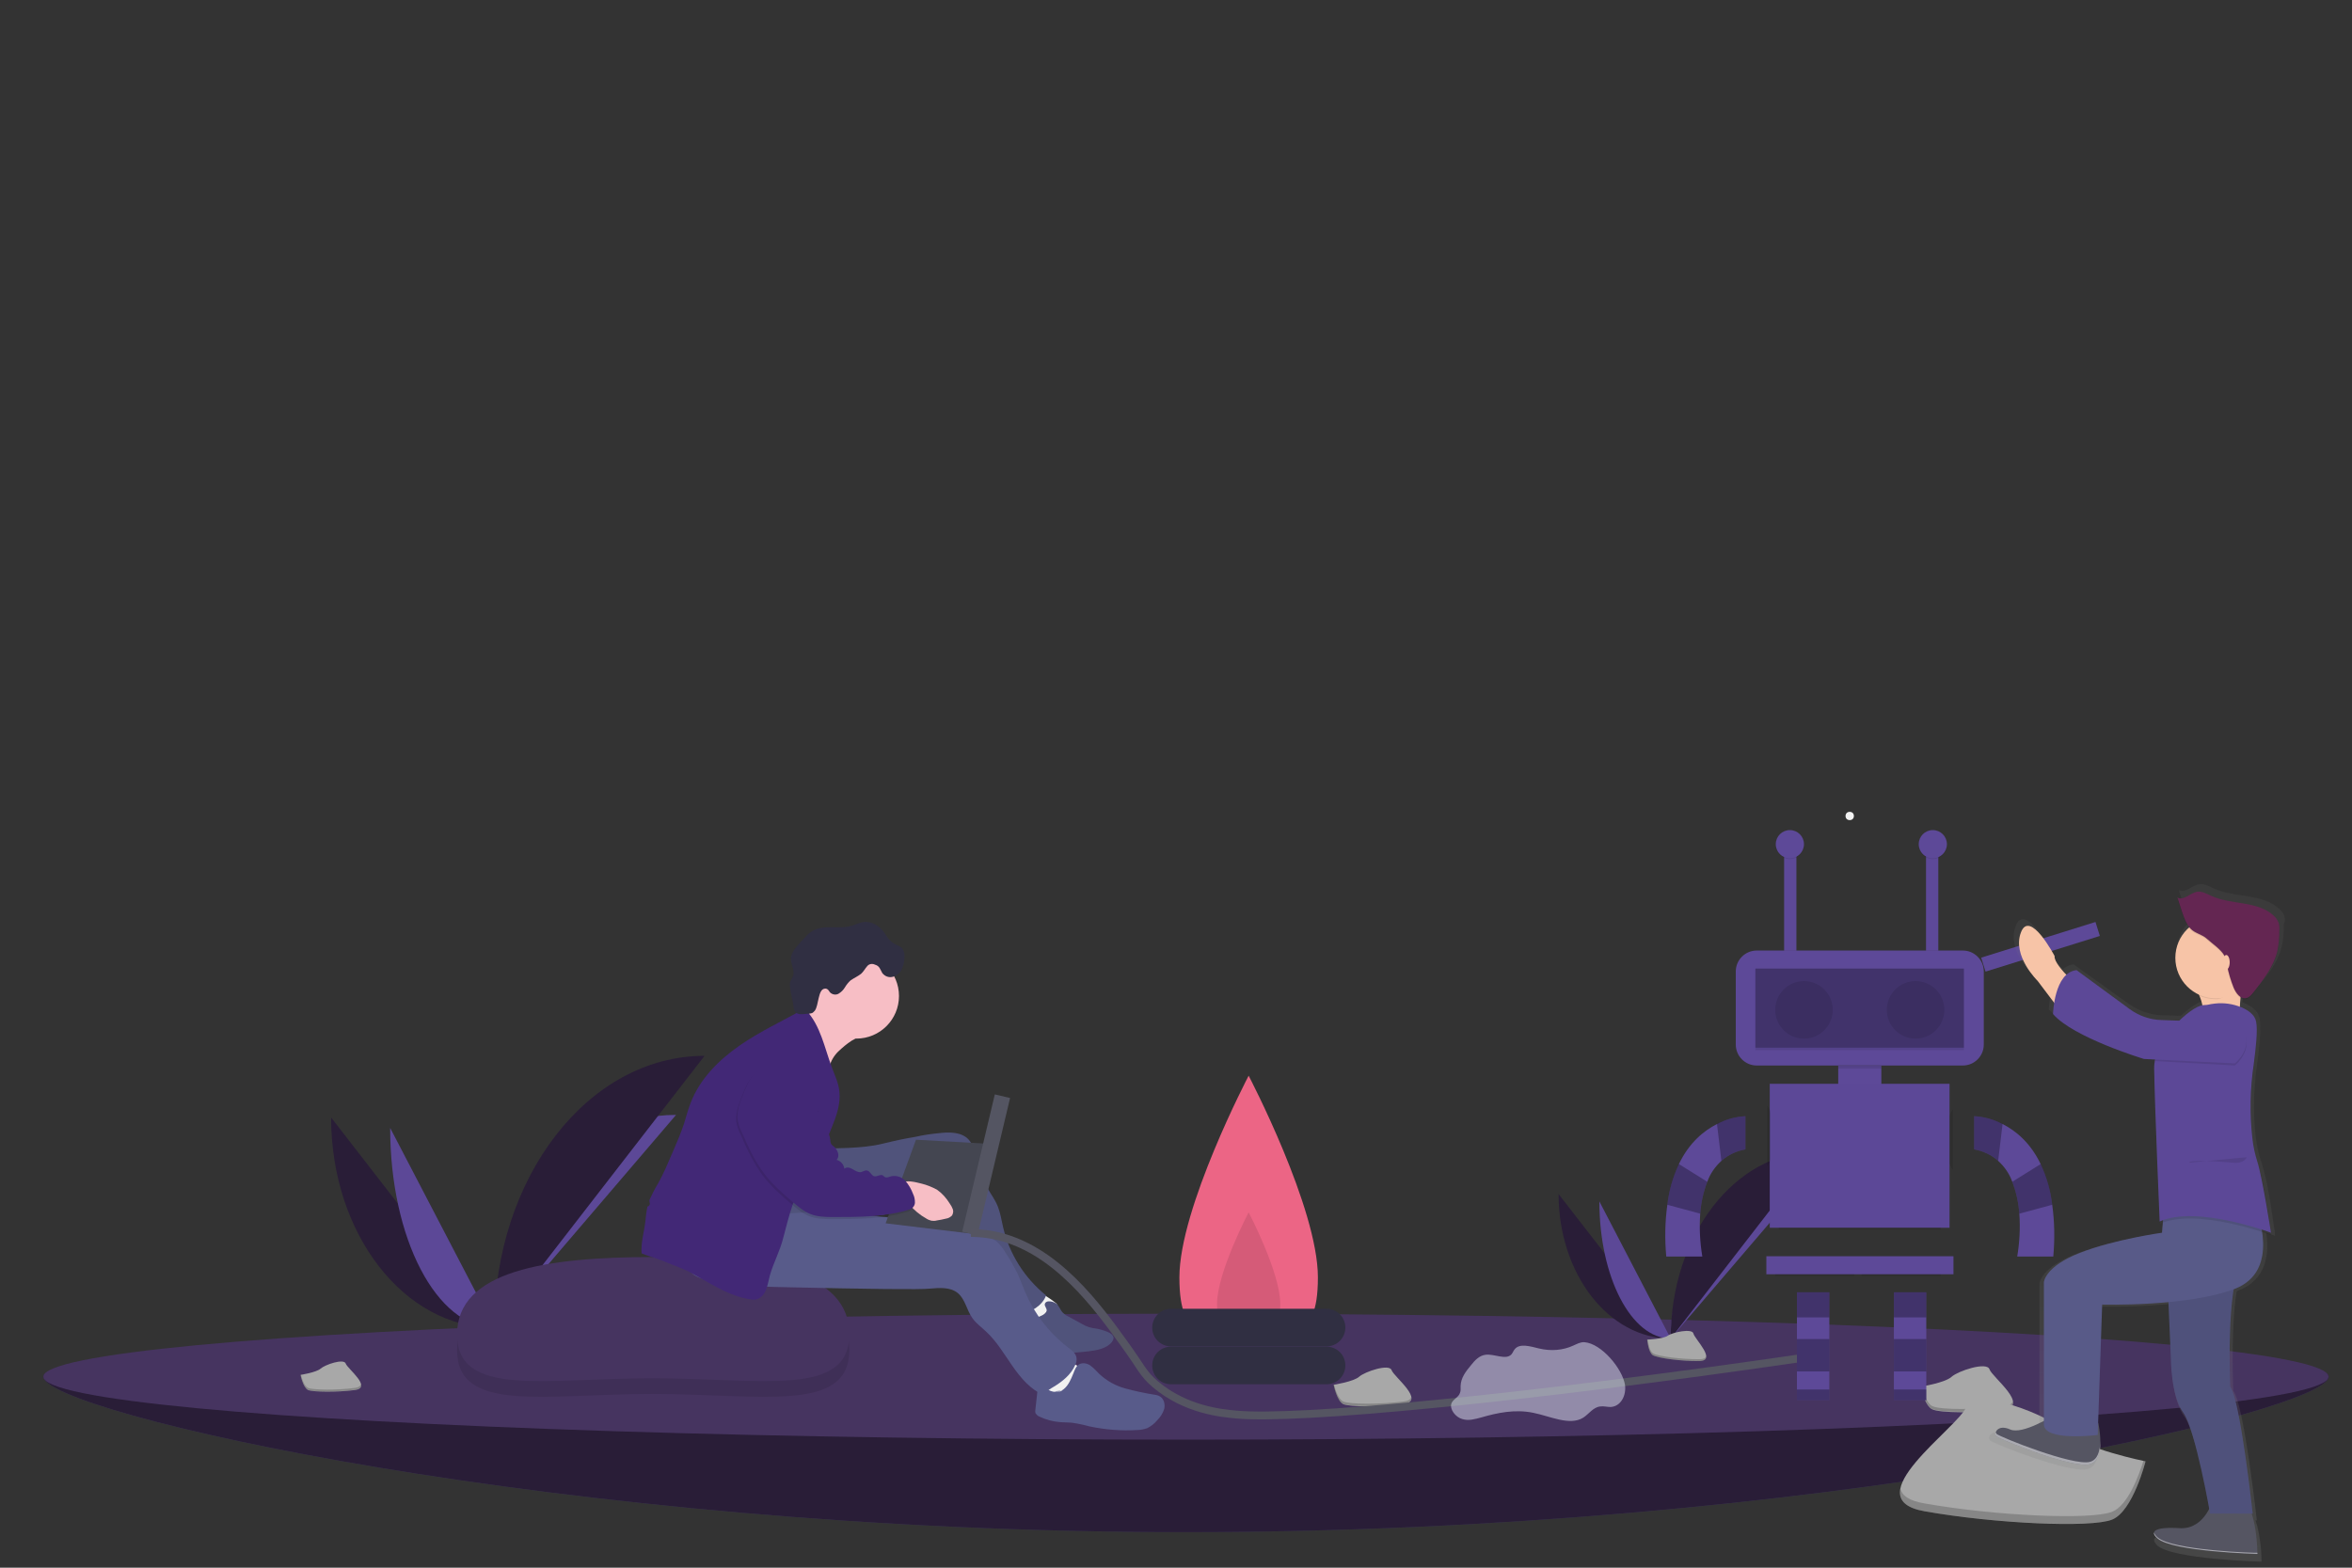 <?xml version="1.0" encoding="utf-8"?>
<!-- Generator: Adobe Illustrator 23.0.1, SVG Export Plug-In . SVG Version: 6.00 Build 0)  -->
<svg version="1.1" id="Layer_1" xmlns="http://www.w3.org/2000/svg" xmlns:xlink="http://www.w3.org/1999/xlink" x="0px" y="0px"
	 viewBox="0 0 900 600" style="enable-background:new 0 0 900 600;" xml:space="preserve">
<rect x="0" y="0" width="900" height="600" fill="#333333" stroke="none"/>
<style type="text/css">
	.st0{fill:#F2F2F2;}
	.st1{fill:#403E56;}
	.st2{fill:#291D37;}
	.st3{fill:#463460;}
	.st4{fill:#EC6585;}
	.st5{opacity:0.1;fill:#020203;enable-background:new    ;}
	.st6{fill:#302F42;}
	.st7{fill:#5C4897;}
	.st8{fill:#A8A8A8;}
	.st9{opacity:0.2;fill:#020203;enable-background:new    ;}
	.st10{fill:#F7BEC5;}
	.st11{fill:#F1F1F1;}
	.st12{fill:#50537B;}
	.st13{fill:#585B8A;}
	.st14{fill:#422876;}
	.st15{fill:#444651;}
	.st16{fill:#545562;}
	.st17{fill:none;stroke:#555562;stroke-width:3;stroke-miterlimit:10;}
	.st18{fill:#5D4998;}
	.st19{opacity:0.3;fill:#020203;enable-background:new    ;}
	.st20{fill:url(#SVGID_1_);}
	.st21{fill:#F7C4A7;}
	.st22{fill:#555562;}
	.st23{fill:#585A88;}
	.st24{fill:#642652;}
	.st25{opacity:0.5;fill:#FFFFFF;enable-background:new    ;}
	.st26{opacity:0.5;fill:#DEE3F3;enable-background:new    ;}
</style>
<circle class="st0" cx="707.8" cy="312.3" r="1.6"/>
<polygon class="st0" points="698.2,374.4 695.9,374.4 695.9,372.2 694.8,372.2 694.8,374.4 692.5,374.4 692.5,375.6 694.8,375.6 
	694.8,377.8 695.9,377.8 695.9,375.6 698.2,375.6 "/>
<path class="st1" d="M891.1,526.9c0,13.3-195.8,59.5-437.2,59.5S16.6,540.2,16.6,526.9s195.8,11.3,437.2,11.3
	S891.1,513.6,891.1,526.9z"/>
<path class="st2" d="M891.1,526.9c0,13.3-195.8,59.5-437.2,59.5S16.6,540.2,16.6,526.9s195.8,11.3,437.2,11.3
	S891.1,513.6,891.1,526.9z"/>
<ellipse class="st3" cx="453.8" cy="526.9" rx="437.2" ry="24.1"/>
<path class="st4" d="M504.3,488.9c0,26.6-11.9,19.3-26.5,19.3c-14.6,0-26.5,7.3-26.5-19.3c0-26.6,26.5-77.2,26.5-77.2
	S504.3,462.3,504.3,488.9z"/>
<path class="st5" d="M489.9,499.1c0,12.1-5.4,8.8-12.1,8.8s-12.1,3.3-12.1-8.8c0-12.1,12.1-35.1,12.1-35.1S489.9,487,489.9,499.1z"
	/>
<path class="st6" d="M448.1,515.4h59.5c4,0,7.2,3.2,7.2,7.2s-3.2,7.2-7.2,7.2h-59.5c-4,0-7.2-3.2-7.2-7.2S444.1,515.4,448.1,515.4z"
	/>
<path class="st6" d="M448.1,500.9h59.5c4,0,7.2,3.2,7.2,7.2l0,0c0,4-3.2,7.2-7.2,7.2h-59.5c-4,0-7.2-3.2-7.2-7.2l0,0
	C440.9,504.2,444.1,500.9,448.1,500.9z"/>
<path class="st2" d="M126.7,427.7c0,44.5,27.9,80.5,62.4,80.5"/>
<path class="st7" d="M189.1,508.1c0-45,31.1-81.4,69.6-81.4"/>
<path class="st7" d="M149.3,431.7c0,42.3,17.8,76.4,39.8,76.4"/>
<path class="st2" d="M189.1,508.1c0-57.5,36-104,80.5-104"/>
<path class="st8" d="M176,508.7c0,0,8.8-0.3,11.5-2.2c2.7-1.9,13.6-4.2,14.3-1.1c0.7,3,13.3,15.1,3.3,15.2
	c-10,0.1-23.2-1.6-25.9-3.2C176.5,515.8,176,508.7,176,508.7z"/>
<path class="st9" d="M205.2,519.6c-10,0.1-23.2-1.6-25.9-3.2c-2-1.2-2.8-5.7-3.1-7.7c-0.2,0-0.3,0-0.3,0s0.6,7.1,3.2,8.8
	s15.9,3.3,25.9,3.2c2.9,0,3.9-1,3.8-2.6C208.5,519,207.4,519.6,205.2,519.6z"/>
<path class="st2" d="M596.4,457c0,30.6,19.2,55.3,42.9,55.3"/>
<path class="st7" d="M639.3,512.3c0-30.9,21.4-55.9,47.8-55.9"/>
<path class="st7" d="M612,459.8c0,29,12.2,52.5,27.3,52.5"/>
<path class="st2" d="M639.3,512.3c0-39.5,24.7-71.5,55.3-71.5"/>
<path class="st8" d="M630.3,512.7c0,0,6.1-0.2,7.9-1.5c1.8-1.3,9.4-2.9,9.8-0.8c0.5,2.1,9.1,10.4,2.3,10.5
	c-6.9,0.1-15.9-1.1-17.8-2.2C630.7,517.6,630.3,512.7,630.3,512.7z"/>
<path class="st9" d="M650.4,520.2c-6.9,0.1-15.9-1.1-17.8-2.2c-1.4-0.8-1.9-3.9-2.1-5.3c-0.1,0-0.2,0-0.2,0s0.4,4.9,2.2,6
	c1.8,1.1,10.9,2.2,17.8,2.2c2,0,2.7-0.7,2.6-1.8C652.6,519.8,651.9,520.2,650.4,520.2z"/>
<path class="st8" d="M735,530.7c0,0,9.1-1.4,11.7-3.7c2.5-2.3,13.6-6,14.6-2.9c1.1,3.1,15.7,14,5.3,15.4s-24.2,1.3-27.2-0.1
	S735,530.7,735,530.7z"/>
<path class="st9" d="M766.7,538.3c-10.3,1.3-24.2,1.3-27.2-0.1c-2.3-1-3.6-5.5-4.2-7.6c-0.2,0-0.3,0-0.3,0s1.5,7.3,4.4,8.7
	c3,1.3,16.9,1.4,27.2,0.1c3-0.4,3.9-1.6,3.6-3.1C770,537.3,768.9,538,766.7,538.3z"/>
<path class="st8" d="M510.3,530c0,0,7.7-1.2,9.8-3.1c2.1-1.9,11.5-5.1,12.4-2.5c0.9,2.6,13.2,11.8,4.5,13s-20.5,1.1-23,0
	C511.5,536.2,510.3,530,510.3,530z"/>
<path class="st9" d="M537,536.4c-8.7,1.1-20.5,1.1-23,0c-1.9-0.9-3.1-4.7-3.5-6.4c-0.2,0-0.3,0-0.3,0s1.2,6.2,3.7,7.3s14.2,1.2,23,0
	c2.5-0.3,3.3-1.3,3.1-2.6C539.8,535.6,538.9,536.2,537,536.4z"/>
<path class="st8" d="M115,526.2c0,0,6-0.9,7.7-2.4c1.7-1.5,8.9-4,9.6-1.9c0.7,2,10.3,9.2,3.5,10.1s-15.9,0.8-17.9,0
	C115.9,531,115,526.2,115,526.2z"/>
<path class="st9" d="M135.8,531.2c-6.8,0.9-15.9,0.8-17.9,0c-1.5-0.7-2.4-3.6-2.7-5c-0.1,0-0.2,0-0.2,0s1,4.8,2.9,5.7
	c1.9,0.9,11.1,0.9,17.9,0c2-0.3,2.6-1,2.4-2.1C137.9,530.5,137.2,531,135.8,531.2z"/>
<path class="st5" d="M325,516.7c0,24.3-33.9,16.8-75.3,16.8s-74.8,7.5-74.8-16.8c0-24.3,33.9-29.6,75.3-29.6S325,492.4,325,516.7z"
	/>
<path class="st3" d="M325,510.7c0,24.3-33.9,16.8-75.3,16.8s-74.8,7.5-74.8-16.8c0-24.3,33.9-29.6,75.3-29.6S325,486.4,325,510.7z"
	/>
<path class="st10" d="M325.9,398.3c-1.9,1.2-3.6,2.7-5.2,4.2c-1.6,1.6-2.8,3.6-3.3,5.8c-1.3-2.2-2.4-4.5-3.3-6.9
	c-1.9-4.2-4.1-8.4-6.5-12.3c3-1.6,5.5-3.9,7.1-6.9c4.3,3.4,8.7,6.9,11.2,11.7c0.4,0.8,1.5,1.7,1.8,2.4
	C328.2,397.4,326.7,397.8,325.9,398.3z"/>
<path class="st11" d="M392.4,492.5c4.2,1.3,8.1,3.4,11.6,6.2c0.3,0.2,0.4,0.4,0.5,0.7c0.1,0.7-0.8,0.9-1.5,1.1
	c-1.9,0.5-3.1,2.3-4.5,3.7c-1.4,1.4-3.7,2.5-5.3,1.4c-0.4-0.3-0.8-0.7-1.1-1.2l-6.9-9c2.3-1.3,4.8-2.4,7.3-3.2"/>
<path class="st12" d="M404.5,499.2c0.9,0.9,1.3,2.3,2.2,3.2c0.6,0.6,1.3,1.1,2,1.4l5.3,2.9c0.8,0.5,1.7,0.9,2.6,1.2
	c1,0.3,2,0.5,3,0.6c1.5,0.3,2.9,0.7,4.3,1.3c1,0.4,2.2,1.2,2.2,2.3c0,0.5-0.3,1.1-0.6,1.5c-2.1,2.6-5.8,3.2-9.1,3.6
	c-7.2,0.8-14.6,1.3-21.6-0.4c-1.4-0.3-2.7-0.8-3.8-1.6c-2.1-1.8-2.6-5-1.8-7.6c0.2-1,0.8-1.9,1.7-2.5c1.1-0.6,2.5-0.3,3.8-0.4
	c1.4-0.2,2.7-0.6,3.9-1.2c0.8-0.4,1.7-0.8,1.9-1.8c0.2-0.9-0.9-1.8-0.7-2.6C400.3,497.2,403.7,498.3,404.5,499.2z"/>
<path class="st11" d="M410.7,521.7c0.7,0.5,1.5,1,2.2,1.5c0.7,0.4,1.2,0.9,1.6,1.6c0.5,1.1-0.2,2.4-0.9,3.4c-2.2,3-5.1,5.3-8.6,6.6
	c-1.2,0.5-2.4,0.8-3.7,0.9c-0.3,0-0.6,0-0.9-0.1c-0.7-0.4-0.6-1.3-0.6-2.1c0-2.2-1.7-4-3.2-5.7c-1.5-1.6-3-3.6-2.7-5.8
	c0.3-1.3,1-2.5,1.9-3.4c0.8-1,1.8-2,2.9-2.7c1.6-1,2.1-0.5,3.6,0.5C405.2,518.1,407.9,519.9,410.7,521.7z"/>
<path class="st13" d="M403.5,532.5c1.2,0.3,2.5,0,3.5-0.8c1-0.8,1.7-1.8,2.3-2.9c0.5-1,1-2,1.4-3.1c0.5-1.2,0.9-2.6,2-3.4
	c1.3-0.9,3.2-0.6,4.5,0.3c1.3,1,2.4,2.1,3.5,3.3c2.8,2.6,6.2,4.5,9.9,5.5c3.7,1,7.4,1.8,11.2,2.4c0.8,0.1,1.5,0.3,2.1,0.7
	c1.5,0.9,2,3,1.6,4.7c-0.5,1.7-1.5,3.2-2.8,4.5c-1,1.2-2.3,2.2-3.7,2.9c-1.2,0.4-2.5,0.7-3.7,0.7c-6.2,0.4-12.4-0.1-18.5-1.4
	c-2.2-0.6-4.5-1.1-6.8-1.4c-1.4-0.1-2.8-0.1-4.2-0.2c-2.8-0.2-5.5-0.9-8-2.1c-0.6-0.2-1.1-0.7-1.5-1.2c-0.2-0.5-0.2-1.1-0.1-1.6
	l0.9-8.1c0.1-0.7,0.3-1.6,1-1.7c0.7-0.1,1.2,0.6,1.6,1.1c1.7,2,4.5,2.6,6.9,1.5"/>
<path class="st12" d="M359.2,433.7c4.1-0.5,8.8-0.5,11.5,2.5c1.7,1.9,2.2,4.5,2.8,6.9c0.9,4.1,2.4,8,4.4,11.7
	c1.3,2.3,2.9,4.4,3.9,6.9c1,2.5,1.4,5.2,2,7.8c2.4,10.4,8.2,19.6,16.5,26.3c-1.5,4-5.7,6.3-9.8,7.3c-1.8,0.8-3.9,0.2-5.1-1.4
	c-1.9-2.1-3.7-4.3-5.4-6.6c-5.9-7.9-12-16.1-15.2-25.4c-1.1-3.3-2.3-7.1-5.5-8.5c-1.8-0.8-3.9-0.5-5.9-0.2
	c-4.4,0.7-8.7,1.8-12.9,3.3c-3,1-5.5,1.1-13.7,1.1c-28.6,0-47,0-47.5-3.6c-0.2-1.1,1.4-3,9.8-6.2c0.1-4.5,1.5-7.2,2.6-8.7
	c7.8-10.6,29.9-5.3,45.7-9.1c6.7-1.6,8.7-2,12.9-2.7C353.3,434.4,356.2,434,359.2,433.7z"/>
<path class="st13" d="M325.6,463.6c6,1.9,12.4,2.1,18.7,2.7c10.6,1,21,3.1,31.2,6.2c2.1,0.5,4.1,1.4,5.9,2.7
	c1.4,1.3,2.5,2.7,3.4,4.3c1.7,2.5,3.1,5.1,4.5,7.8c1.1,2.4,2,5,3.1,7.5c3.6,8.3,9.2,15.5,16.4,21c1.3,1,2.8,2.1,3.1,3.7
	c0.2,1,0,2.1-0.5,3c-1.6,3.6-4.8,6.2-8.1,8.2c-1.5,0.9-3,1.7-3.8,3.3c-5.1-2.1-8.9-6.6-12.1-11.2s-6-9.4-10.1-13.2
	c-1.8-1.7-3.8-3.1-5.2-5.1c-2.2-3-2.7-7.2-5.6-9.6c-2.9-2.4-7.1-2-10.8-1.7c-3.9,0.4-21.8,0.2-57.6-0.6c-23.2-0.5-33.4-3.4-33.5-6
	c-0.1-2,5.9-3.3,8.1-9.5c0.9-2.5,1.2-4.2,1.4-4.9C275,468.1,285.1,463.9,325.6,463.6z"/>
<path class="st14" d="M245.5,477.4c0.1-3.2,1-6.3,1.4-9.5c0.2-2,0.4-3.9,0.8-5.9c0-0.1,0-0.1,0-0.2c0.4-0.1,0.7-0.3,0.9-0.7
	c0.1-0.3,0.1-0.6,0-0.9c-0.1-0.3-0.1-0.6-0.1-0.9c1-2.2,2.1-4.4,3.4-6.5c2.2-4,3.9-8.1,5.7-12.3c1.5-3.4,2.9-6.8,4.1-10.3
	c0.8-2.6,1.5-5.3,2.5-7.9c3.5-9.3,10.8-16.6,18.9-22.2c7.8-5.4,16.4-9.4,24.7-14c0.2,0.2,0.5,0.4,0.7,0.6c5.5,5.9,7,14.3,9.8,21.8
	c1.1,3,2.6,6,2.9,9.3c0.5,4.8-1.2,9.5-3,13.9c-1.6,4.2-3.5,8.3-5.8,12.2c-1.1,1.8-2.4,3.5-3.6,5.3c-4.7,7.4-6.9,16.1-9.1,24.6
	c-1.2,4.9-3.7,9.4-5.1,14.3c-0.5,1.9-0.8,3.8-1.5,5.6s-2.2,3.5-4.2,3.7c-0.6,0.1-1.1,0-1.7-0.1c-7.2-1-13.6-5-20-8.6
	c-1.1-0.6-2.3-1.3-3.4-1.9c-1.2-0.6-2.4-1.1-3.6-1.6c-0.9-0.4-1.8-0.7-2.8-1.1c-3-1.2-6-2.5-9.2-3.4c-0.9-0.3-1.8-0.6-2.7-1
	C245.5,479,245.4,478.2,245.5,477.4z"/>
<circle class="st10" cx="327.7" cy="381.2" r="16.3"/>
<path class="st6" d="M337.6,372.4c1,1.3,2.6,1.9,4.2,1.4c1.5-0.5,2.8-1.6,3.4-3.1c0.6-1.5,0.9-3,0.9-4.6c0.1-1.2-0.3-2.5-1.1-3.4
	c-0.7-0.5-1.4-0.9-2.2-1.2c-1.1-0.5-2.1-1.3-2.9-2.3c-0.5-0.7-1-1.5-1.5-2.2c-1.8-2.6-4.9-4.6-8.1-4.1c-1.5,0.2-2.9,1-4.3,1.4
	c-4.9,1.5-10.7-0.6-15.1,2c-1.1,0.7-2.1,1.5-2.9,2.5c-1.2,1.2-2.3,2.5-3.4,3.8c-0.9,1-1.6,2.3-1.9,3.6c-0.4,2.4,1.5,4.9,0.8,7.3
	c-0.3,0.7-0.6,1.3-1,2c-0.9,1.7,1,7.6,1.1,9.5c0,0.9,0.3,1.8,0.9,2.5c0.9,0.8,2.2,0.7,3.3,0.6l2.1-0.2c0.3,0,0.6-0.1,0.9-0.2
	c0.4-0.2,0.7-0.6,1-0.9c1.5-2,1.2-8.1,3.7-8.4c0.4-0.1,0.8,0,1.1,0.2c0.5,0.3,0.7,0.9,1.1,1.3c0.9,0.8,2.2,1,3.2,0.4
	c1-0.6,1.8-1.4,2.4-2.4c0.6-1,1.3-1.9,2.2-2.7c1.3-0.9,2.7-1.5,4-2.5c1-0.9,1.5-2,2.4-3c0.7-0.8,1.9-1,2.9-0.5
	C336.6,369.7,336.8,371,337.6,372.4z"/>
<path class="st15" d="M379,437.8c-9.5-0.5-19-1.1-28.5-1.6c-3.9,10.7-7.8,21.4-11.6,32c11.6,1.4,23.2,2.8,34.8,4.2
	C375.5,461,377.2,449.4,379,437.8z"/>
<rect x="374.5" y="418.7" transform="matrix(0.973 0.231 -0.231 0.973 113 -75.049)" class="st16" width="6" height="54"/>
<g>
	<path class="st10" d="M352.6,453c2.1,0.5,4,1.3,5.9,2.3c2,1.4,3.6,3.2,4.9,5.3c0.5,0.7,0.9,1.4,1.2,2.2c0.3,0.8,0.1,1.7-0.3,2.4
		c-0.6,0.6-1.4,1.1-2.3,1.2c-1.1,0.3-2.3,0.5-3.5,0.7c-0.7,0.2-1.4,0.2-2.1,0.1c-0.7-0.2-1.3-0.4-1.9-0.8c-2.5-1.4-4.7-3.2-6.5-5.4
		c-1.3-1.6-3.7-5.5-2.8-7.7C345.9,451.1,350.9,452.6,352.6,453z"/>
	<path class="st5" d="M293.8,407.6c3.6-1.4,7.4-2,11.2-1.8c1.3,0,2.5,0.4,3.5,1.1c0.6,0.6,1.1,1.3,1.4,2.1c1.6,3.6,2.1,7.6,1.4,11.5
		c-0.1,0.4-0.1,0.9,0.1,1.2c0.2,0.2,0.5,0.4,0.8,0.5c1.1,0.6,1.4,2,0.8,3.1c0,0.1-0.1,0.2-0.1,0.2c-0.2,0.3-0.6,0.6-0.6,0.9
		c0,0.4,0.5,0.6,0.8,0.8c1.1,0.6,1.7,1.8,1.8,3c0,0.5,0,1,0,1.5c0.2,0.6,0.5,1.1,0.9,1.6c0.8,1.1,1.2,2.3,1.4,3.6
		c0,0.6,0.1,1.3,0.4,1.8c0.3,0.4,0.6,0.7,1,0.9c1.5,1.3,2.4,3.8,1,5.1c1.6,0.4,2.8,1.8,3,3.4c0.9-0.8,2.2-0.4,3.2,0.2
		c1,0.6,2.1,1.3,3.2,1.1c0.8-0.2,1.5-0.8,2.3-0.6c1.2,0.2,1.6,2,2.8,2.2c1,0.2,2.2-0.8,3.1-0.4c0.3,0.2,0.6,0.5,0.9,0.7
		c0.7,0.4,1.6-0.1,2.4-0.3c2-0.4,4,0.2,5.4,1.7c1.3,1.5,2.3,3.2,3,5.1c0.5,1,0.7,2.1,0.7,3.2c0,1.1-0.7,2.1-1.7,2.6
		c-9.5,3-19.7,3-29.7,3c-2.9,0-6-0.1-8.7-1.2c-2.5-1-4.5-2.8-6.6-4.5c-3.7-3.2-7.5-6.5-10.5-10.3c-3.9-5-6.6-10.8-9.1-16.6
		c-0.8-1.5-1.3-3.2-1.6-4.9c-0.1-2,0.2-4.1,0.9-6c0.8-2.5,1.8-4.9,2.9-7.3C287.1,412.2,290.1,409.2,293.8,407.6z"/>
	<path class="st14" d="M294.3,406.8c3.6-1.4,7.4-2,11.2-1.8c1.3,0,2.5,0.4,3.5,1.1c0.6,0.6,1.1,1.3,1.4,2.1
		c1.6,3.6,2.1,7.6,1.4,11.5c-0.1,0.4-0.1,0.9,0.1,1.2c0.2,0.2,0.5,0.4,0.8,0.5c1.1,0.6,1.4,2,0.8,3.1c0,0.1-0.1,0.2-0.1,0.2
		c-0.2,0.3-0.6,0.6-0.6,0.9c0,0.4,0.5,0.6,0.8,0.8c1.1,0.6,1.7,1.8,1.8,3c0,0.5,0,1,0,1.5c0.2,0.6,0.5,1.1,0.9,1.6
		c0.8,1.1,1.2,2.3,1.4,3.6c0,0.6,0.1,1.3,0.4,1.8c0.3,0.4,0.6,0.7,1,0.9c1.5,1.3,2.4,3.8,1,5.1c1.6,0.4,2.8,1.8,3,3.4
		c0.9-0.8,2.2-0.4,3.2,0.2c1,0.6,2.1,1.3,3.2,1.1c0.8-0.2,1.5-0.8,2.3-0.6c1.2,0.2,1.6,2,2.8,2.2c1,0.2,2.2-0.8,3.1-0.4
		c0.3,0.2,0.6,0.5,0.9,0.7c0.7,0.4,1.6-0.1,2.4-0.3c2-0.4,4,0.2,5.4,1.7c1.3,1.5,2.3,3.2,3,5.1c0.5,1,0.7,2.1,0.7,3.2
		c0,1.1-0.7,2.1-1.7,2.6c-9.5,3-19.7,3-29.7,3c-2.9,0-6-0.1-8.7-1.2c-2.5-1-4.5-2.8-6.6-4.5c-3.7-3.2-7.5-6.5-10.5-10.3
		c-3.9-5-6.6-10.8-9.1-16.6c-0.8-1.5-1.3-3.2-1.6-4.9c-0.1-2,0.2-4.1,0.9-6c0.8-2.5,1.8-4.9,2.9-7.3
		C287.6,411.4,290.6,408.4,294.3,406.8z"/>
</g>
<path class="st17" d="M371.5,471.9c1.6,0,5,0.1,9,0.9c23.3,4.8,39.5,27.3,50,41.9c6.3,8.7,6.8,11,11.6,15.1
	c11.6,9.8,25.3,11.1,31.2,11.6c22.4,2.1,106.6-5.6,219.9-22.2"/>
<path class="st18" d="M672.2,363.8h78.9c4.4,0,8,3.6,8,8v28c0,4.4-3.6,8-8,8h-78.9c-4.4,0-8-3.6-8-8v-28
	C664.2,367.4,667.8,363.8,672.2,363.8z"/>
<rect x="671.7" y="401.1" class="st5" width="79.8" height="0.8"/>
<rect x="671.7" y="370.7" class="st19" width="79.8" height="30.3"/>
<circle class="st5" cx="690.3" cy="386.5" r="11"/>
<circle class="st5" cx="733" cy="386.5" r="11"/>
<rect x="703.4" y="407.9" class="st18" width="16.5" height="9.6"/>
<rect x="677.2" y="414.8" class="st7" width="68.8" height="55.1"/>
<rect x="675.9" y="480.8" class="st18" width="71.6" height="6.9"/>
<polygon class="st18" points="687.6,504.2 687.6,512.5 687.6,524.9 687.6,531.8 687.6,535.9 700,535.9 700,531.8 700,524.9 
	700,512.5 700,504.2 700,494.6 687.6,494.6 "/>
<polygon class="st18" points="724.7,494.6 724.7,504.2 724.7,512.5 724.7,524.9 724.7,531.8 724.7,535.9 737.1,535.9 737.1,531.8 
	737.1,524.9 737.1,512.5 737.1,504.2 737.1,494.6 "/>
<path class="st18" d="M667.9,427.2v12.7c-3.4,0.6-6.6,2.1-9.2,4.4c-2.4,2.2-4.3,4.9-5.4,8c-1.5,3.9-2.4,8-2.7,12.2
	c-0.4,5.5-0.1,11,0.8,16.4h-13.8c-0.6-6.6-0.5-13.2,0.4-19.7c0.6-5.4,2.1-10.7,4.4-15.6c4-8.4,9.7-12.9,14.6-15.4
	C660.4,428.4,664.1,427.4,667.9,427.2z"/>
<rect x="687.6" y="494.6" class="st19" width="12.4" height="9.6"/>
<rect x="687.6" y="512.5" class="st19" width="12.4" height="12.4"/>
<rect x="687.6" y="531.8" class="st19" width="12.4" height="4.1"/>
<rect x="724.7" y="494.6" class="st19" width="12.4" height="9.6"/>
<rect x="724.7" y="512.5" class="st19" width="12.4" height="12.4"/>
<rect x="724.7" y="531.8" class="st19" width="12.4" height="4.1"/>
<path class="st19" d="M667.9,427.2v12.7c-3.4,0.6-6.6,2.1-9.2,4.4l-1.7-14.2C660.4,428.4,664.1,427.4,667.9,427.2z"/>
<path class="st19" d="M653.3,452.3c-1.5,3.9-2.4,8-2.7,12.2l-12.6-3.4c0.6-5.4,2.1-10.7,4.4-15.6L653.3,452.3z"/>
<path class="st18" d="M755.4,427.2v12.7c3.4,0.6,6.6,2.1,9.2,4.4c2.4,2.2,4.3,4.9,5.4,8c1.5,3.9,2.4,8,2.7,12.2
	c0.4,5.5,0.1,11-0.8,16.4h13.8c0.6-6.6,0.5-13.2-0.4-19.7c-0.6-5.4-2.1-10.7-4.4-15.6c-4-8.4-9.7-12.9-14.6-15.4
	C762.9,428.4,759.2,427.4,755.4,427.2z"/>
<path class="st19" d="M755.4,427.2v12.7c3.4,0.6,6.6,2.1,9.2,4.4l1.7-14.2C762.9,428.4,759.2,427.4,755.4,427.2z"/>
<path class="st19" d="M770,452.3c1.5,3.9,2.4,8,2.7,12.2l12.6-3.4c-0.6-5.4-2.1-10.7-4.4-15.6L770,452.3z"/>
<rect x="703.4" y="407.9" class="st5" width="16.5" height="1.1"/>
<path class="st5" d="M747.3,424.6v23.1c-0.8-0.9-1.3-2.1-1.3-3.3v-16.5C746,426.6,746.5,425.5,747.3,424.6z"/>
<path class="st5" d="M677.5,426.1v17.3c-0.1,1.1-0.5,2.1-1.3,2.9v-23.1C677,424,677.4,425,677.5,426.1z"/>
<rect x="680.7" y="469.8" class="st5" width="61.9" height="0.8"/>
<rect x="679.3" y="487.7" class="st5" width="30.3" height="0.6"/>
<rect x="712.3" y="487.7" class="st5" width="30.3" height="0.6"/>
<rect x="682.7" y="323.1" class="st18" width="4.7" height="40.8"/>
<rect x="737" y="323.1" class="st18" width="4.7" height="40.8"/>
<circle class="st5" cx="684.9" cy="323.4" r="5.4"/>
<circle class="st18" cx="684.9" cy="323.1" r="5.4"/>
<circle class="st5" cx="739.6" cy="323.4" r="5.4"/>
<circle class="st18" cx="739.6" cy="323.1" r="5.4"/>
<rect x="757.6" y="359.2" transform="matrix(0.955 -0.298 0.298 0.955 -72.446 249.247)" class="st18" width="45.8" height="5.6"/>
<path class="st8" d="M821,559.3c0,0-23.9-4.8-30.3-11.2c-6.4-6.4-35.1-17.6-38.3-9.6c-3.2,8-43.1,35.1-16,39.9s63.8,6.4,71.8,3.2
	C816.2,578.4,821,559.3,821,559.3z"/>
<path class="st9" d="M736.4,575.4c27.1,4.8,63.8,6.4,71.8,3.2c6.1-2.4,10.3-14.1,12-19.5c0.5,0.1,0.8,0.2,0.8,0.2
	s-4.8,19.2-12.8,22.3s-44.7,1.6-71.8-3.2c-7.8-1.4-10.1-4.6-9.2-8.7C727.8,572.4,730.5,574.4,736.4,575.4z"/>
<linearGradient id="SVGID_1_" gradientUnits="userSpaceOnUse" x1="855.568" y1="-60.954" x2="855.568" y2="198.225" gradientTransform="matrix(1 0 0 -1 -37.662 536.634)">
	<stop  offset="0" style="stop-color:#808181;stop-opacity:0.25"/>
	<stop  offset="0.535" style="stop-color:#808181;stop-opacity:0.12"/>
	<stop  offset="1" style="stop-color:#808181;stop-opacity:0.1"/>
</linearGradient>
<path class="st20" d="M874.1,350.5c-0.4-1.1-1.1-2-2-2.7c-6.4-5.9-16.8-4.1-24.8-7.7c-1.8-0.8-3.7-2-5.7-1.7
	c-2.8,0.4-5.4,3.6-7.8,2.2l0.2,0.5c-0.1,0-0.1-0.1-0.2-0.1c0.6,1.8,1.2,3.6,1.8,5.4c0.7,2.1,1.4,4.2,2.7,6
	c-6.5,5.7-7.2,15.6-1.5,22.1c1.5,1.7,3.3,3,5.3,4c0.1,0.2,0.2,0.4,0.2,0.5c0.1,0,0.2,0.1,0.2,0.1c0.5,1.2,0.9,2.5,1.2,3.8
	c-2.1,0.3-5.7,2.6-9.2,5.9l-7.1-0.2c-4.6-0.2-9-1.7-12.7-4.3l-21.2-15.2c-1.5,0.1-2.9,0.8-4.1,1.8c-2.6-2.7-4.9-5.6-4.7-7.3
	c0,0-9.9-18.5-13.4-9.2c-3.6,9.2,6.7,18.9,6.7,18.9l6.5,8.5c-0.3,1.5-0.4,3-0.5,4.5c8.1,9.2,36.3,17.6,36.3,17.6l4.4,0.2
	c0,0.1,0,0.1,0,0.2c-0.3,1.2-0.4,2.3-0.4,3.5c0,0.2,0,0.3,0,0.5c0,0.1,0,0.2,0,0.4c0.2,14.7,2.2,59.7,2.2,59.7
	c0.4-0.2,0.8-0.3,1.2-0.5l-0.3,4c0,0-18.8,2.6-32.7,7.9s-14.3,11.4-14.3,11.4v54.3c-4,2-10.2,4.7-13.4,3.3c-3.5-1.6-5.4-0.2-5.8,1.1
	l0,0v0c-0.1,0.3-0.1,0.5,0,0.8l0,0c0,0.1,0.1,0.2,0.1,0.3l0,0c0.1,0.1,0.1,0.2,0.2,0.3c1.3,1.3,30.5,12.7,37.2,11
	c0.2-0.1,0.4-0.1,0.6-0.2c0.1,0,0.1-0.1,0.2-0.1c0.1-0.1,0.3-0.1,0.4-0.2c0.1,0,0.1-0.1,0.2-0.1c0.1-0.1,0.2-0.1,0.3-0.2
	c0.1-0.1,0.1-0.1,0.2-0.2c0.1-0.1,0.2-0.2,0.3-0.2c0.1-0.1,0.1-0.1,0.2-0.2c0.1-0.1,0.2-0.2,0.2-0.3c0.1-0.1,0.1-0.1,0.1-0.2
	c0.1-0.1,0.1-0.2,0.2-0.3c0-0.1,0.1-0.1,0.1-0.2c0.1-0.1,0.1-0.2,0.2-0.3c0-0.1,0.1-0.2,0.1-0.2c0.1-0.1,0.1-0.2,0.2-0.4
	c0-0.1,0.1-0.2,0.1-0.2c0-0.1,0.1-0.3,0.1-0.4c0-0.1,0-0.1,0.1-0.2c0-0.1,0.1-0.3,0.1-0.4c0-0.1,0-0.1,0-0.2c0-0.2,0.1-0.3,0.1-0.5
	c0-0.1,0-0.1,0-0.2c0-0.2,0.1-0.4,0.1-0.5c0-0.1,0-0.1,0-0.2c0-0.2,0-0.4,0.1-0.6c0,0,0-0.1,0-0.1c0-0.2,0-0.4,0-0.6
	c0,0,0-0.1,0-0.1c0-0.2,0-0.4,0-0.7l0,0c0-2.6-0.3-5.2-0.9-7.8l0,0l1.6-46.2c8.8,0.1,17.6-0.2,26.4-1l1,22.1c0,0,0,14.5,4.9,21.1
	c4.2,5.6,9.1,30.6,10.4,37.7c-1.8,3.5-5.3,7.7-11.3,7.6c0,0-11.4-1-10.7,2.1l0,0c0,0.1,0,0.2,0.1,0.2l0,0c0,0.1,0.1,0.2,0.1,0.3l0,0
	c0,0.1,0.1,0.2,0.2,0.2c0,0,0,0,0,0.1c0.1,0.1,0.1,0.2,0.2,0.3l0,0c0.1,0.1,0.2,0.2,0.2,0.3c0,0,0,0.1,0.1,0.1
	c0.1,0.1,0.2,0.2,0.3,0.3c5.8,5.3,39.9,6.2,39.9,6.2l0,0l0,0l0-0.1l0,0c0,0,0-0.1,0-0.1l0,0c0-1.5-0.2-9.5-2.3-15.6h0.5
	c0,0-4.9-44.4-9-49.6c0,0-1.1-23.4,1.3-38.1c0.1-0.1,0.3-0.1,0.4-0.2c11.3-4.2,12.1-14.6,10.9-22.2c2.1,0.7,3.4,1.2,3.4,1.2
	s0-0.3-0.1-0.9c0.1,0,0.1,0,0.1,0s-0.2-1.4-0.6-3.6c-0.8-6-2.4-16.4-4-21.4c-0.3-1.1-0.5-2-0.8-2.7c-1-3-1.6-6-2-9.1
	c-0.5-4-0.7-8.1-0.7-12.1c0-5.4,0.5-10.8,1.2-16.1c0.7-4.7,1.3-10,1.2-13.7c0-1.3,0-2.6-0.3-3.9c-0.6-2.7-3.2-4.5-6-5.7
	c-0.2-0.1-0.4-0.1-0.5-0.2c0.1-1,0.2-2.2,0.3-3.5c0.7,0.5,1.5,0.6,2.3,0.5c1.2-0.3,2-1.2,2.8-2.2c4-4.9,8.1-10,9.6-16
	c0.6-2.7,0.9-5.5,0.8-8.3c0-0.2,0-0.3,0-0.5C874.5,352.6,874.4,351.5,874.1,350.5z"/>
<path class="st21" d="M838,374.3c0,0,6,9,4.7,13.3c-1.3,4.3,14.2,1.7,14.2,1.7s0.4-16.8,3.4-20.6C863.3,364.8,838,374.3,838,374.3z"
	/>
<path class="st21" d="M798.2,380.1c0,0-12.5-10.3-12-14.2c0,0-9.5-18.1-12.9-9c-3.4,9,6.4,18.5,6.4,18.5l12,15.9L798.2,380.1z"/>
<path class="st22" d="M785.5,541.9c0,0-11.6,7.3-16.3,5.2c-4.7-2.1-6.4,1.3-5.2,2.6c1.3,1.3,29.2,12.5,35.7,10.7
	c6.4-1.7,3.2-15.8,3.2-15.8L785.5,541.9z"/>
<path class="st22" d="M847,573.3c0,0-2.8,11.8-12.5,11.6c0,0-14.6-1.3-9,3.9c5.6,5.2,38.3,6,38.3,6s0-17.6-6-21.5
	C851.7,569.4,847,573.3,847,573.3z"/>
<path class="st23" d="M829.4,489.9l1.3,30.1c0,0,0,14.2,4.7,20.6c4.7,6.4,10.3,38.7,10.3,38.7H862c0,0-4.7-43.4-8.6-48.6
	c0,0-1.7-38.3,4.3-46.8L829.4,489.9z"/>
<path class="st5" d="M829.4,489.9l1.3,30.1c0,0,0,14.2,4.7,20.6c4.7,6.4,10.3,38.7,10.3,38.7H862c0,0-4.7-43.4-8.6-48.6
	c0,0-1.7-38.3,4.3-46.8L829.4,489.9z"/>
<path class="st23" d="M863.3,462.8c0,0,9.9,23.6-8.2,30.5c-18.1,6.9-50.7,6-50.7,6l-1.7,49.9c0,0-20.2,2.6-20.6-3.9v-54.6
	c0,0,0.4-6,13.8-11.2c13.3-5.2,31.4-7.7,31.4-7.7l0.9-11.2L863.3,462.8z"/>
<path class="st5" d="M847.5,385c3.4-0.4,6.9,0.1,10.1,1.4c2.6,1.1,5.2,2.8,5.7,5.5c0.7,3.2-0.1,10.3-0.9,16.3
	c-1.4,9.4-1.6,19-0.5,28.5c0.4,3.9,1.1,7.4,1.9,8.9c2.6,4.7,5.2,27.1,5.2,27.1s-28.4-10.7-42.6-4.3c0,0-1.9-44.1-2.1-58.5
	c-0.2-11.1,14-23.9,18.7-24.3C845.7,385.4,844.7,385.3,847.5,385z"/>
<path class="st7" d="M847.5,384.1c3.4-0.4,6.9,0.1,10.1,1.4c2.6,1.1,5.2,2.8,5.7,5.5c0.7,3.2-0.1,10.3-0.9,16.3
	c-1.4,9.4-1.6,19-0.5,28.5c0.3,3,1,6,1.9,8.9c1.9,5.8,5.2,27.1,5.2,27.1s-28.4-10.7-42.6-4.3c0,0-1.9-44.1-2.1-58.5
	c-0.2-11.1,14-23.9,18.7-24.3C845.7,384.6,844.7,384.4,847.5,384.1z"/>
<path class="st5" d="M855.2,407.8l-30.5-1.7c0,0-1.9-15,2.5-14.8l30.2,1.1C857.3,392.4,863.8,400.1,855.2,407.8z"/>
<path class="st7" d="M855.2,407l-34.8-1.7c0,0-27.1-8.2-34.8-17.2c0,0,0.4-15.9,9-16.8l20.3,14.9c3.6,2.6,7.8,4.1,12.2,4.2l30.2,1.1
	C857.3,391.5,863.8,399.2,855.2,407z"/>
<path class="st5" d="M856.7,376.2c0.5-4.1,2.4-5.4,3.7-7.1c3-3.9-22.4,5.6-22.4,5.6c1.3,2,2.5,4.1,3.4,6.3c2,0.9,4.2,1.4,6.5,1.4
	C851.6,382.5,854,378.4,856.7,376.2z"/>
<circle class="st21" cx="847.9" cy="366.6" r="15.5"/>
<path class="st5" d="M838.1,355.7c-1.6-1.8-2.4-4.2-3.2-6.5l-1.7-5.3c2.3,1.4,4.8-1.7,7.5-2.2c1.9-0.3,3.7,0.8,5.5,1.6
	c7.7,3.5,17.6,1.8,23.8,7.5c0.8,0.7,1.5,1.7,1.9,2.7c0.3,1,0.4,2,0.3,3c0,2.7-0.2,5.4-0.8,8.1c-1.5,5.9-5.4,10.9-9.2,15.7
	c-0.7,0.9-1.5,1.9-2.7,2.1c-2.2,0.5-3.9-1.9-4.8-4c-1.1-2.8-2-5.7-2.5-8.6c-0.1-1.3-0.5-2.5-1-3.6c-1.3-2.4-4.6-4.6-6.6-6.4
	C842.6,357.9,839.9,357.7,838.1,355.7z"/>
<path class="st24" d="M838.1,355.3c-1.6-1.8-2.4-4.2-3.2-6.5l-1.7-5.3c2.3,1.4,4.8-1.7,7.5-2.2c1.9-0.3,3.7,0.8,5.5,1.6
	c7.7,3.5,17.6,1.8,23.8,7.5c0.8,0.7,1.5,1.7,1.9,2.7c0.3,1,0.4,2,0.3,3c0,2.7-0.2,5.4-0.8,8.1c-1.5,5.9-5.4,10.9-9.2,15.7
	c-0.7,0.9-1.5,1.9-2.7,2.1c-2.2,0.5-3.9-1.9-4.8-4c-1.1-2.8-2-5.7-2.5-8.6c-0.1-1.3-0.5-2.5-1-3.6c-1.3-2.4-4.6-4.6-6.6-6.4
	C842.6,357.5,839.9,357.3,838.1,355.3z"/>
<ellipse class="st21" cx="851.9" cy="368.3" rx="1.3" ry="2.8"/>
<path class="st5" d="M859.7,442.9c0,0-0.9,2.6-5.2,2.1c-4.3-0.4-16.8-1.3-16.8,0"/>
<path class="st25" d="M825.5,588.3c-0.6-0.5-1-1.1-1.3-1.8c-0.1,0.6,0.2,1.3,1.3,2.2c5.6,5.2,38.3,6,38.3,6s0-0.2,0-0.4
	C863.5,594.4,831.1,593.5,825.5,588.3z"/>
<path class="st25" d="M799.7,559.5c-6.4,1.7-34.4-9.5-35.7-10.7c-0.2-0.2-0.3-0.4-0.4-0.6c-0.2,0.5,0,1.1,0.4,1.5
	c1.3,1.3,29.2,12.5,35.7,10.7c3.3-0.9,4.1-5,4-8.9C803.6,555.1,802.8,558.7,799.7,559.5z"/>
<path class="st26" d="M606.3,513.7c-1.6-0.1-2.9,0.7-4.3,1.3c-3.9,1.8-8.5,2.2-13.1,1.1c-3.3-0.8-7.4-2.1-9.3,0.3
	c-0.5,0.6-0.7,1.3-1.2,1.9c-2.1,2.4-6.5-0.2-9.9,0.2c-2.5,0.3-4.2,2.2-5.7,4.1c-1.9,2.3-3.8,4.7-3.9,7.9c0,0.9,0.1,1.8-0.2,2.5
	c-0.5,1.8-2.6,2.4-3.3,4.1c-0.8,2.3,1.6,5.3,4.1,6c2.5,0.8,5,0,7.3-0.6c6.2-1.8,12.9-3.2,19.8-1.8c6.6,1.3,14,5.1,19.2,1.9
	c2.2-1.4,3.8-4,6.5-4.3c1.3-0.2,2.7,0.2,4,0.2c3.9-0.2,6.1-4.4,5.5-8.5C620.8,523.8,612.8,514.2,606.3,513.7z"/>
</svg>
